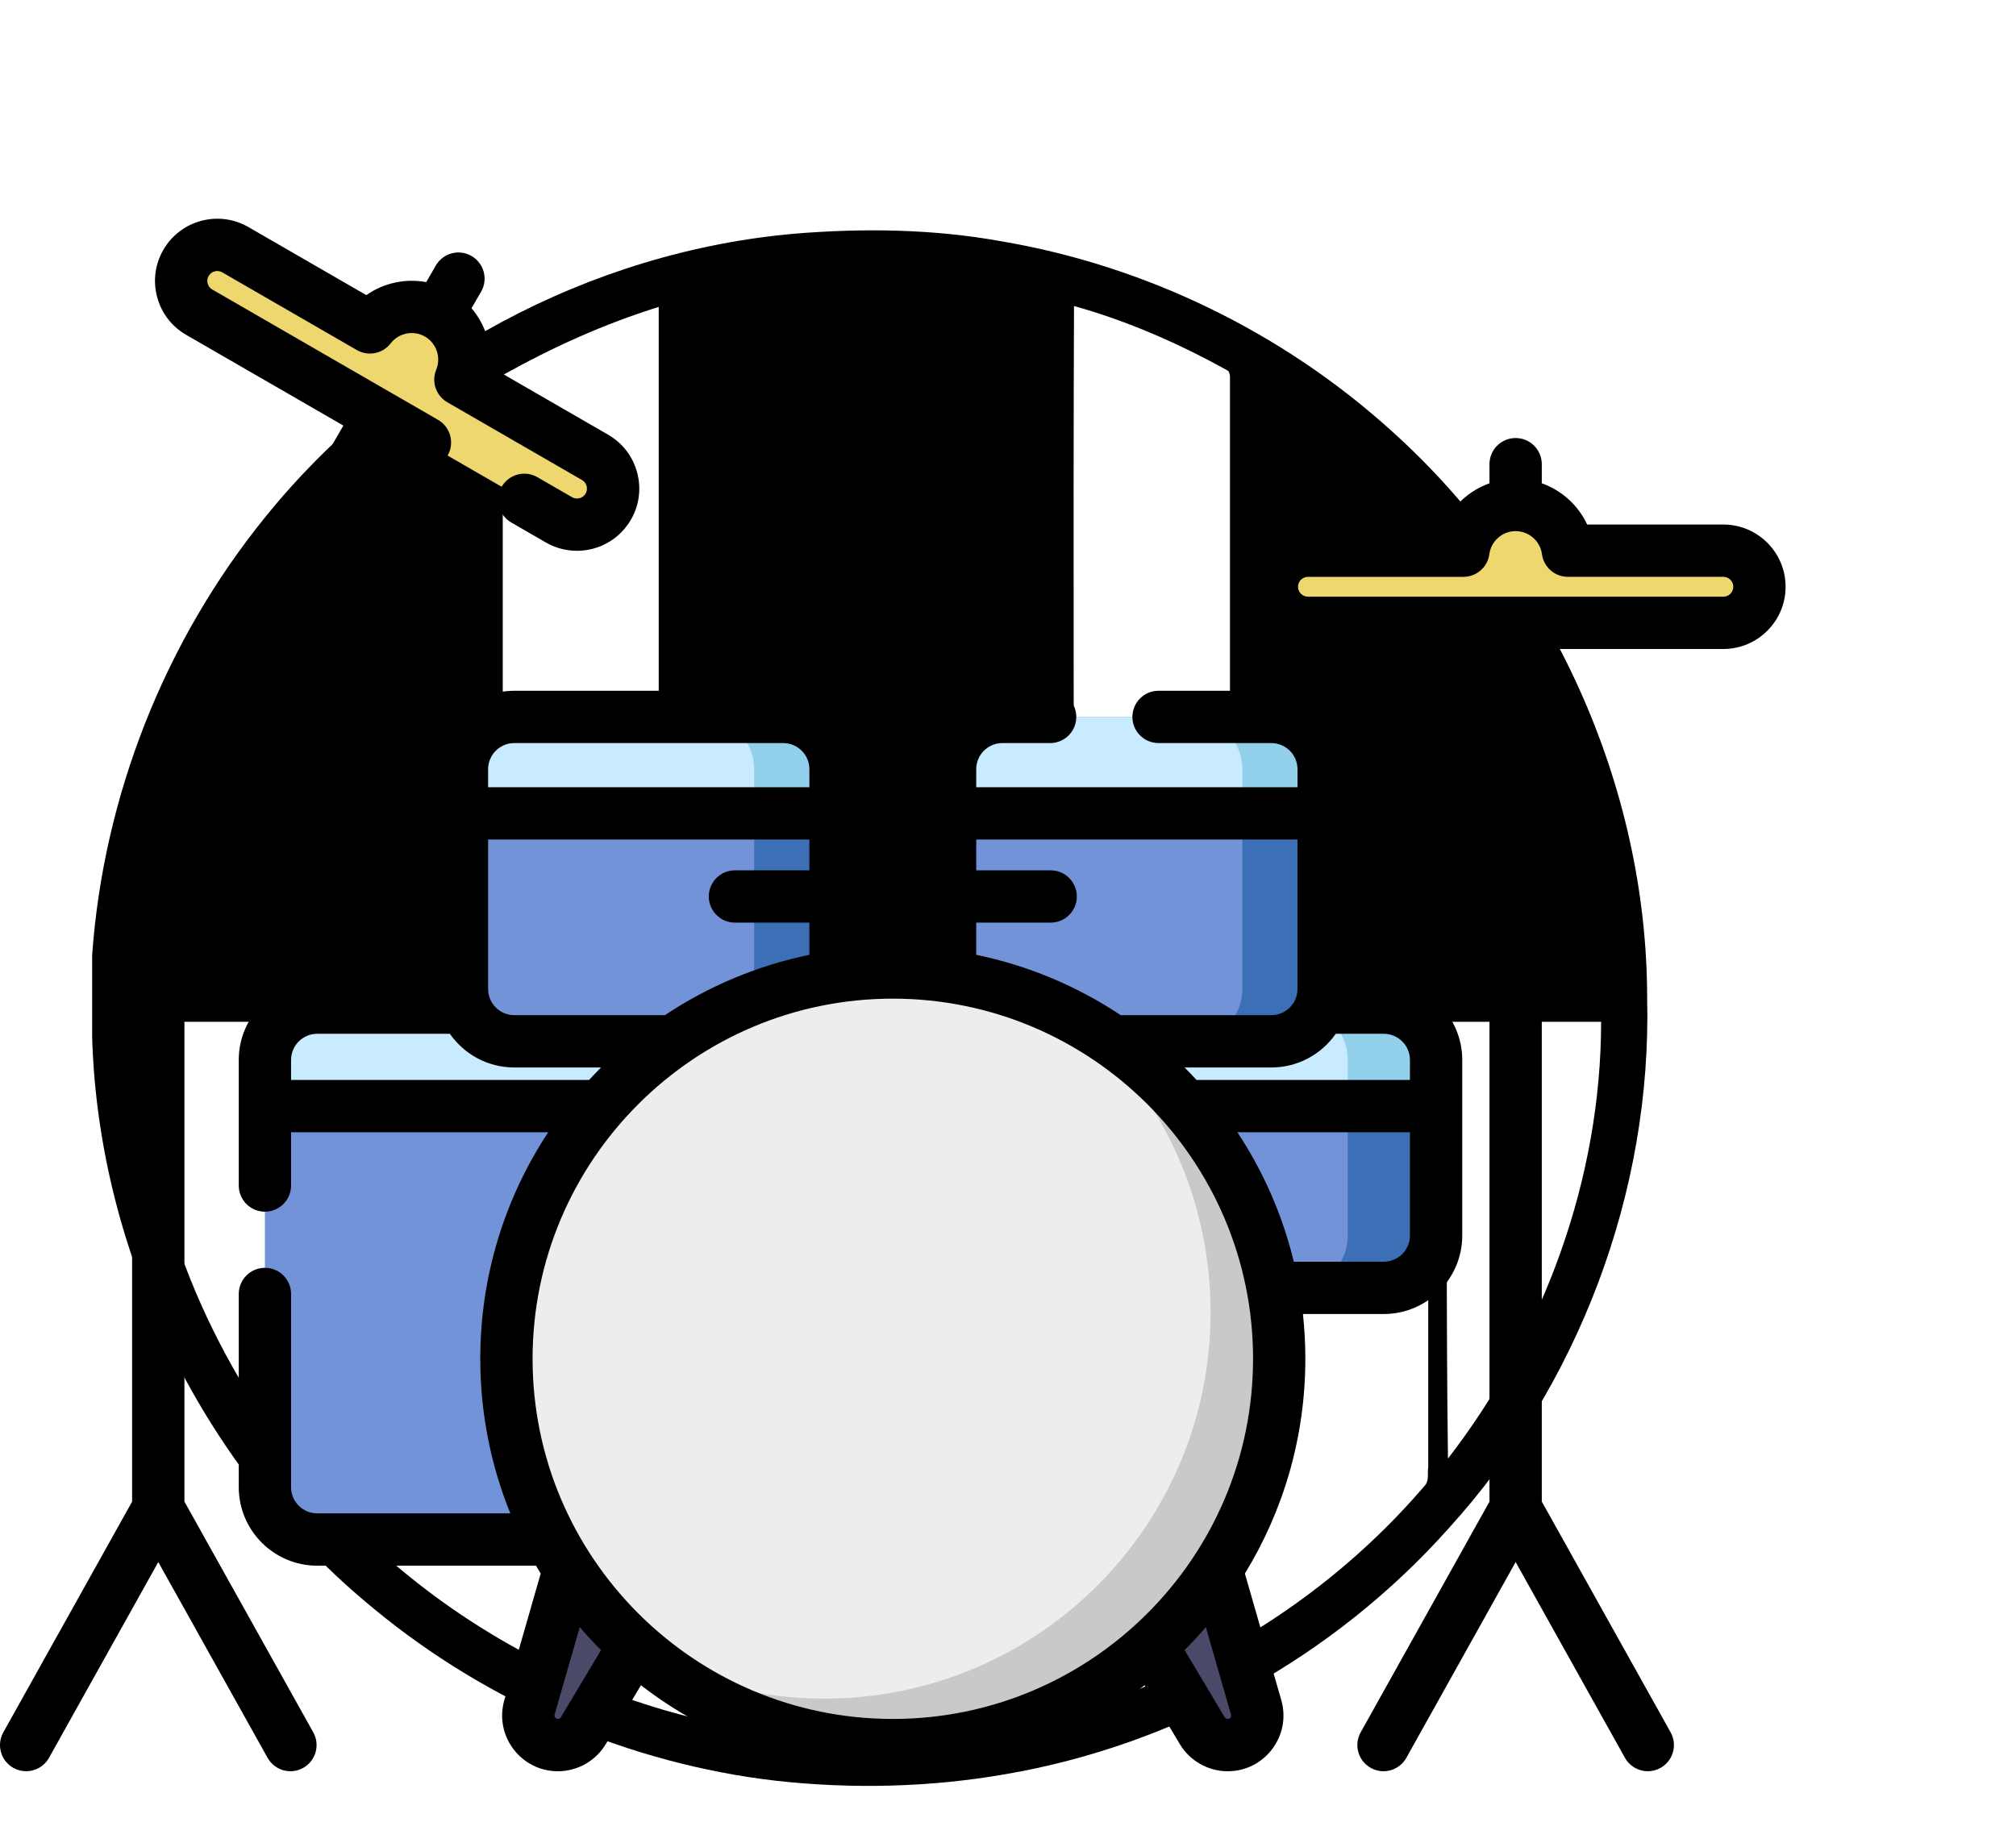 <svg width="175" height="160" viewBox="0 0 175 160" fill="none" xmlns="http://www.w3.org/2000/svg">
<g clip-path="url(#clip0)">
<g filter="url(#filter0_d)">
<path fill-rule="evenodd" clip-rule="evenodd" d="M69.007 16.288C74.961 15.799 80.996 15.88 86.868 16.941C99.429 19.061 111.336 24.852 120.797 33.416C134.581 45.813 142.982 64.164 142.982 82.678C143.389 99.479 137.028 116.281 125.772 128.678C115.822 139.851 102.038 147.518 87.276 150.046C80.751 151.188 73.982 151.351 67.376 150.617C54.652 149.149 42.337 143.848 32.468 135.692C17.787 123.702 8.571 105.107 8 86.103C8 83.738 8 81.291 8 78.926C8.979 65.142 14.28 51.685 23.007 40.919C34.262 26.973 51.227 17.838 69.007 16.288ZM43.723 28.522C43.642 30.072 43.723 31.621 43.642 33.09C43.642 50.299 43.642 67.508 43.642 84.717C37.932 84.717 32.223 84.717 26.433 84.717C26.433 97.603 26.433 110.49 26.433 123.376C26.433 123.539 26.514 123.866 26.514 123.947C38.096 138.057 56.039 146.947 74.39 146.865C74.39 126.149 74.39 105.352 74.39 84.635C68.68 84.635 62.971 84.635 57.181 84.635C57.181 64.001 57.181 43.285 57.181 22.65C52.45 24.118 47.964 26.157 43.723 28.522ZM93.23 84.717C87.521 84.717 81.812 84.717 76.021 84.717C76.021 105.433 76.021 126.231 76.021 146.947C94.127 147.192 111.989 138.709 123.733 124.926C124.06 124.518 123.897 123.866 123.978 123.376C123.978 110.49 123.978 97.603 123.978 84.717C118.269 84.717 112.56 84.717 106.769 84.717C106.769 66.04 106.769 47.362 106.769 28.685C106.769 28.522 106.687 28.277 106.606 28.196C102.365 25.831 97.879 23.873 93.23 22.568C93.148 43.285 93.23 64.001 93.23 84.717ZM12.16 84.717C12.078 97.603 16.564 110.327 24.067 120.766C24.312 121.093 24.557 121.419 24.883 121.663C24.964 109.348 24.883 97.032 24.883 84.717C20.56 84.717 16.319 84.717 12.16 84.717ZM125.609 84.717C125.609 97.359 125.528 110 125.691 122.642C134.01 111.876 138.985 98.337 138.985 84.717C134.499 84.717 130.014 84.717 125.609 84.717Z" fill="black"/>
</g>
<g filter="url(#filter1_d)">
<path d="M61.176 129.67H27.537C25.029 129.67 22.996 127.637 22.996 125.129V88.028C22.996 85.521 25.029 83.487 27.537 83.487H61.176C63.684 83.487 65.717 85.521 65.717 88.028V125.129C65.717 127.637 63.684 129.67 61.176 129.67Z" fill="#7393D8"/>
<path d="M61.176 83.487H27.537C25.029 83.487 22.996 85.521 22.996 88.028V92.035H65.717V88.028C65.717 85.521 63.684 83.487 61.176 83.487Z" fill="#C8EBFF"/>
<path d="M120.119 107.82H86.48C83.972 107.82 81.939 105.787 81.939 103.279V88.028C81.939 85.521 83.972 83.487 86.48 83.487H120.119C122.627 83.487 124.66 85.521 124.66 88.028V103.279C124.66 105.787 122.627 107.82 120.119 107.82Z" fill="#7393D8"/>
<path d="M120.119 83.487H112.454C114.961 83.487 116.995 85.521 116.995 88.028V103.279C116.995 105.787 114.961 107.82 112.454 107.82H120.119C122.628 107.82 124.66 105.787 124.66 103.279V88.028C124.66 85.521 122.628 83.487 120.119 83.487V83.487Z" fill="#3D6FB7"/>
<path d="M120.119 83.487H86.48C83.972 83.487 81.939 85.521 81.939 88.028V92.035H124.66V88.028C124.66 85.521 122.627 83.487 120.119 83.487Z" fill="#C8EBFF"/>
<path d="M116.995 88.028V92.035H124.66V88.028C124.66 85.521 122.628 83.487 120.119 83.487H112.454C114.962 83.487 116.995 85.521 116.995 88.028Z" fill="#92CFEA"/>
<path d="M82.473 62.788V81.872C82.473 84.38 84.505 86.413 87.014 86.413H110.361C112.868 86.413 114.902 84.38 114.902 81.872V62.788C114.902 60.28 112.868 58.247 110.361 58.247H87.014C84.505 58.247 82.473 60.28 82.473 62.788V62.788Z" fill="#7393D8"/>
<path d="M110.361 58.247H103.3C105.808 58.247 107.841 60.28 107.841 62.788V81.872C107.841 84.38 105.808 86.413 103.3 86.413H110.361C112.868 86.413 114.902 84.38 114.902 81.872V62.788C114.902 60.28 112.868 58.247 110.361 58.247Z" fill="#3D6FB7"/>
<path d="M110.361 58.247H87.014C84.505 58.247 82.473 60.28 82.473 62.788V66.621H114.902V62.788C114.902 60.28 112.868 58.247 110.361 58.247Z" fill="#C8EBFF"/>
<path d="M110.361 58.247H103.3C105.808 58.247 107.841 60.28 107.841 62.788V66.621H114.902V62.788C114.902 60.28 112.868 58.247 110.361 58.247Z" fill="#92CFEA"/>
<path d="M40.101 62.788V81.872C40.101 84.38 42.133 86.413 44.642 86.413H67.989C70.496 86.413 72.53 84.38 72.53 81.872V62.788C72.53 60.28 70.496 58.247 67.989 58.247H44.642C42.133 58.247 40.101 60.28 40.101 62.788Z" fill="#7393D8"/>
<path d="M67.987 58.247H60.926C63.434 58.247 65.467 60.28 65.467 62.788V81.872C65.467 84.38 63.434 86.413 60.926 86.413H67.987C70.494 86.413 72.528 84.38 72.528 81.872V62.788C72.528 60.28 70.495 58.247 67.987 58.247Z" fill="#3D6FB7"/>
<path d="M67.989 58.247H44.642C42.133 58.247 40.101 60.28 40.101 62.788V66.621H72.53V62.788C72.53 60.28 70.497 58.247 67.989 58.247Z" fill="#C8EBFF"/>
<path d="M67.987 58.247H60.926C63.434 58.247 65.467 60.28 65.467 62.788V66.621H72.528V62.788C72.528 60.28 70.495 58.247 67.987 58.247Z" fill="#92CFEA"/>
<path d="M106.571 147.52C105.666 147.52 104.828 147.044 104.364 146.267L92.322 126.098H103.829L109.041 144.239C109.513 145.882 108.28 147.52 106.571 147.52V147.52Z" fill="#4A4A68"/>
<path d="M48.432 147.52C49.337 147.52 50.175 147.044 50.64 146.267L62.681 126.098H51.175L45.962 144.239C45.49 145.882 46.723 147.52 48.432 147.52Z" fill="#4A4A68"/>
<path d="M111.042 113.978C111.042 132.503 96.026 147.519 77.501 147.519C58.978 147.519 43.96 132.503 43.96 113.978C43.96 95.455 58.978 80.438 77.501 80.438C96.026 80.438 111.042 95.455 111.042 113.978V113.978Z" fill="#EDEDED"/>
<path d="M111.042 113.978C111.042 132.503 96.026 147.519 77.501 147.519C58.978 147.519 43.96 132.503 43.96 113.978C43.96 95.455 58.978 80.438 77.501 80.438C96.026 80.438 111.042 95.455 111.042 113.978V113.978Z" fill="#EDEDED"/>
<path d="M93.214 84.343C100.476 90.496 105.087 99.68 105.087 109.944C105.087 128.467 90.071 143.485 71.546 143.485C65.868 143.485 60.521 142.072 55.832 139.581C61.677 144.533 69.24 147.521 77.5 147.521C96.025 147.521 111.041 132.505 111.041 113.98C111.041 101.134 103.819 89.978 93.214 84.343V84.343Z" fill="#C9C9C9"/>
<path d="M149.597 43.815H136.1C135.802 41.575 133.889 39.845 131.566 39.845C129.245 39.845 127.332 41.575 127.032 43.815H113.536C111.806 43.815 110.403 45.217 110.403 46.947C110.403 48.677 111.806 50.08 113.536 50.08H149.597C151.327 50.08 152.729 48.677 152.729 46.947C152.729 45.217 151.327 43.815 149.597 43.815V43.815Z" fill="#EFD76F"/>
<path d="M51.655 35.712L39.967 28.963C40.829 26.875 40.036 24.42 38.025 23.258C36.014 22.098 33.492 22.639 32.114 24.43L20.426 17.681C18.928 16.816 17.012 17.329 16.146 18.827C15.282 20.326 15.795 22.241 17.294 23.107L48.522 41.136C50.021 42.002 51.937 41.489 52.802 39.99C53.666 38.492 53.153 36.576 51.655 35.712Z" fill="#EFD76F"/>
<path d="M113.102 110.09H120.119C123.875 110.09 126.931 107.035 126.931 103.279V88.03C126.931 84.274 123.875 81.218 120.119 81.218H117.171V66.7C117.171 66.674 117.173 66.648 117.173 66.622C117.173 66.595 117.171 66.57 117.171 66.544V62.788C117.171 59.031 114.116 55.977 110.36 55.977H100.569C99.315 55.977 98.299 56.992 98.299 58.247C98.299 59.501 99.315 60.518 100.569 60.518H110.36C111.611 60.518 112.63 61.536 112.63 62.788V64.351H84.742V62.788C84.742 61.536 85.76 60.518 87.013 60.518H91.157C92.411 60.518 93.428 59.501 93.428 58.247C93.428 56.992 92.411 55.977 91.157 55.977H87.013C83.257 55.977 80.201 59.031 80.201 62.788V71.567H74.8V62.788C74.8 59.031 71.745 55.977 67.989 55.977H44.642C40.886 55.977 37.83 59.031 37.83 62.788V66.544C37.829 66.57 37.829 66.595 37.829 66.622C37.829 66.648 37.829 66.674 37.83 66.7V81.218H27.537C23.781 81.218 20.726 84.274 20.726 88.03V98.934C20.726 100.189 21.743 101.205 22.996 101.205C24.251 101.205 25.267 100.189 25.267 98.934V94.306H47.59C43.861 99.955 41.69 106.718 41.69 113.979C41.69 118.722 42.617 123.253 44.3 127.401H27.537C26.285 127.401 25.267 126.381 25.267 125.13V108.35C25.267 107.095 24.251 106.079 22.996 106.079C21.743 106.079 20.726 107.095 20.726 108.35V125.13C20.726 128.886 23.781 131.942 27.537 131.942H46.529C46.663 132.17 46.799 132.398 46.936 132.624L43.779 143.611C43.355 145.087 43.641 146.636 44.565 147.861C45.487 149.087 46.897 149.79 48.432 149.79C50.129 149.79 51.723 148.884 52.587 147.431L55.637 142.323C61.689 147.003 69.275 149.79 77.5 149.79C85.725 149.79 93.311 147.003 99.363 142.323L102.411 147.427C103.277 148.885 104.87 149.79 106.569 149.79C108.102 149.79 109.513 149.087 110.435 147.862C111.358 146.636 111.645 145.087 111.221 143.611L108.064 132.624C111.392 127.19 113.311 120.804 113.311 113.979C113.311 112.665 113.241 111.367 113.102 110.09V110.09ZM120.119 105.549H112.31C111.327 101.488 109.649 97.697 107.412 94.306H122.39V103.279C122.39 104.531 121.372 105.549 120.119 105.549ZM122.39 88.03V89.765H103.863C103.525 89.397 103.179 89.037 102.827 88.684H110.36C112.672 88.684 114.719 87.526 115.95 85.759H120.119C121.372 85.759 122.39 86.779 122.39 88.03ZM84.742 68.892H112.629V81.872C112.629 83.124 111.611 84.143 110.359 84.143H97.287C93.539 81.649 89.297 79.842 84.742 78.903V76.108H91.204C92.457 76.108 93.474 75.091 93.474 73.838C93.474 72.583 92.457 71.567 91.204 71.567H84.742V68.892ZM80.201 76.108V78.268C79.309 78.201 78.409 78.167 77.501 78.167C76.592 78.167 75.692 78.201 74.8 78.268V76.108H80.201ZM63.798 76.108H70.259V78.903C65.704 79.843 61.462 81.65 57.715 84.143H44.642C43.389 84.143 42.371 83.124 42.371 81.872V68.892H70.259V71.567H63.798C62.544 71.567 61.527 72.583 61.527 73.838C61.527 75.091 62.544 76.108 63.798 76.108ZM44.642 60.518H67.989C69.241 60.518 70.259 61.536 70.259 62.788V64.351H42.371V62.788C42.371 61.536 43.389 60.518 44.642 60.518ZM25.267 89.765V88.03C25.267 86.777 26.285 85.759 27.537 85.759H39.052C40.283 87.526 42.33 88.684 44.642 88.684H52.175C51.822 89.037 51.477 89.397 51.139 89.765H25.267ZM48.687 145.106C48.584 145.278 48.315 145.293 48.193 145.131C48.133 145.05 48.116 144.962 48.144 144.866L50.325 137.276C50.915 137.964 51.531 138.629 52.172 139.27L48.687 145.106ZM106.857 144.866C106.884 144.962 106.868 145.051 106.809 145.131C106.687 145.293 106.418 145.282 106.312 145.103L102.829 139.271C103.47 138.63 104.086 137.964 104.676 137.276L106.857 144.866ZM77.501 145.249C60.258 145.249 46.231 131.221 46.231 113.979C46.231 96.733 60.262 82.708 77.501 82.708C94.716 82.708 108.772 96.707 108.772 113.979C108.77 131.221 94.743 145.249 77.501 145.249V145.249Z" fill="black"/>
<path d="M16.009 126.375V68.717C16.009 66.892 16.492 65.093 17.406 63.51L33.738 35.221L35.753 36.385C36.839 37.012 38.227 36.639 38.854 35.553C39.481 34.468 39.109 33.08 38.024 32.452L34.079 30.175C34.067 30.167 34.055 30.16 34.042 30.154C34.03 30.147 34.018 30.14 34.007 30.134L18.428 21.138C18.159 20.983 18.061 20.744 18.026 20.615C17.991 20.486 17.957 20.23 18.112 19.962C18.35 19.549 18.878 19.408 19.29 19.646L30.978 26.395C31.964 26.963 33.218 26.715 33.912 25.813C34.613 24.901 35.893 24.648 36.89 25.223C37.885 25.799 38.305 27.033 37.867 28.096C37.432 29.148 37.845 30.358 38.83 30.927L50.519 37.676C50.788 37.831 50.885 38.07 50.921 38.2C50.955 38.328 50.989 38.584 50.834 38.854C50.596 39.266 50.068 39.406 49.657 39.169L46.648 37.431C45.562 36.805 44.174 37.177 43.546 38.263C42.919 39.348 43.292 40.738 44.378 41.365L47.386 43.102C48.235 43.591 49.162 43.824 50.079 43.824C51.947 43.824 53.767 42.855 54.766 41.124C55.489 39.874 55.681 38.418 55.307 37.025C54.933 35.63 54.039 34.465 52.789 33.743L42.552 27.833C42.714 25.997 42.124 24.162 40.932 22.764L41.762 21.327C42.389 20.241 42.016 18.852 40.929 18.226C39.843 17.599 38.455 17.971 37.829 19.057L37 20.494C35.193 20.159 33.306 20.566 31.798 21.624L21.56 15.713C18.98 14.224 15.669 15.111 14.18 17.691C13.457 18.941 13.266 20.397 13.641 21.791C14.013 23.184 14.907 24.35 16.157 25.071L29.806 32.951L13.474 61.239C12.161 63.51 11.468 66.097 11.468 68.717V126.382L0.288 146.411C-0.323 147.506 0.07 148.89 1.165 149.5C1.515 149.696 1.894 149.788 2.269 149.788C3.065 149.788 3.837 149.37 4.253 148.625L13.74 131.628L23.228 148.625C23.839 149.72 25.221 150.112 26.316 149.501C27.412 148.89 27.803 147.506 27.193 146.411L16.009 126.375Z" fill="black"/>
<path d="M149.597 41.543H137.776C136.998 39.872 135.568 38.577 133.836 37.963V36.303C133.836 35.049 132.82 34.032 131.565 34.032C130.31 34.032 129.295 35.049 129.295 36.303V37.964C127.563 38.578 126.135 39.873 125.357 41.543H113.536C110.557 41.543 108.133 43.967 108.133 46.946C108.133 49.925 110.557 52.349 113.536 52.349H129.295V126.38L118.115 146.411C117.503 147.506 117.895 148.889 118.99 149.499C120.085 150.111 121.469 149.719 122.08 148.623L131.566 131.626L141.054 148.623C141.469 149.368 142.242 149.788 143.038 149.788C143.413 149.788 143.793 149.694 144.143 149.499C145.238 148.888 145.629 147.506 145.019 146.411L133.836 126.374V52.349H149.597C152.577 52.349 155 49.926 155 46.946C155 43.967 152.577 41.543 149.597 41.543V41.543ZM149.597 47.808H131.64C131.615 47.807 131.59 47.807 131.565 47.807C131.54 47.807 131.515 47.808 131.491 47.808H113.536C113.062 47.808 112.675 47.421 112.675 46.946C112.675 46.47 113.061 46.085 113.536 46.085H127.034C128.171 46.085 129.134 45.242 129.284 44.114C129.434 42.986 130.396 42.134 131.53 42.115H131.565H131.603C132.737 42.133 133.7 42.985 133.85 44.114C134 45.242 134.963 46.084 136.1 46.084H149.598C150.072 46.084 150.459 46.47 150.459 46.946C150.459 47.421 150.072 47.808 149.597 47.808Z" fill="black"/>
</g>
</g>
<defs>
<filter id="filter0_d" x="4" y="16" width="143" height="143.062" filterUnits="userSpaceOnUse" color-interpolation-filters="sRGB">
<feFlood flood-opacity="0" result="BackgroundImageFix"/>
<feColorMatrix in="SourceAlpha" type="matrix" values="0 0 0 0 0 0 0 0 0 0 0 0 0 0 0 0 0 0 127 0"/>
<feOffset dy="4"/>
<feGaussianBlur stdDeviation="2"/>
<feColorMatrix type="matrix" values="0 0 0 0 0 0 0 0 0 0 0 0 0 0 0 0 0 0 0.05 0"/>
<feBlend mode="normal" in2="BackgroundImageFix" result="effect1_dropShadow"/>
<feBlend mode="normal" in="SourceGraphic" in2="effect1_dropShadow" result="shape"/>
</filter>
<filter id="filter1_d" x="-4" y="5" width="163" height="163" filterUnits="userSpaceOnUse" color-interpolation-filters="sRGB">
<feFlood flood-opacity="0" result="BackgroundImageFix"/>
<feColorMatrix in="SourceAlpha" type="matrix" values="0 0 0 0 0 0 0 0 0 0 0 0 0 0 0 0 0 0 127 0"/>
<feOffset dy="4"/>
<feGaussianBlur stdDeviation="2"/>
<feColorMatrix type="matrix" values="0 0 0 0 0 0 0 0 0 0 0 0 0 0 0 0 0 0 0.25 0"/>
<feBlend mode="normal" in2="BackgroundImageFix" result="effect1_dropShadow"/>
<feBlend mode="normal" in="SourceGraphic" in2="effect1_dropShadow" result="shape"/>
</filter>
<clipPath id="clip0">
<rect width="175" height="160" fill="white"/>
</clipPath>
</defs>
</svg>

